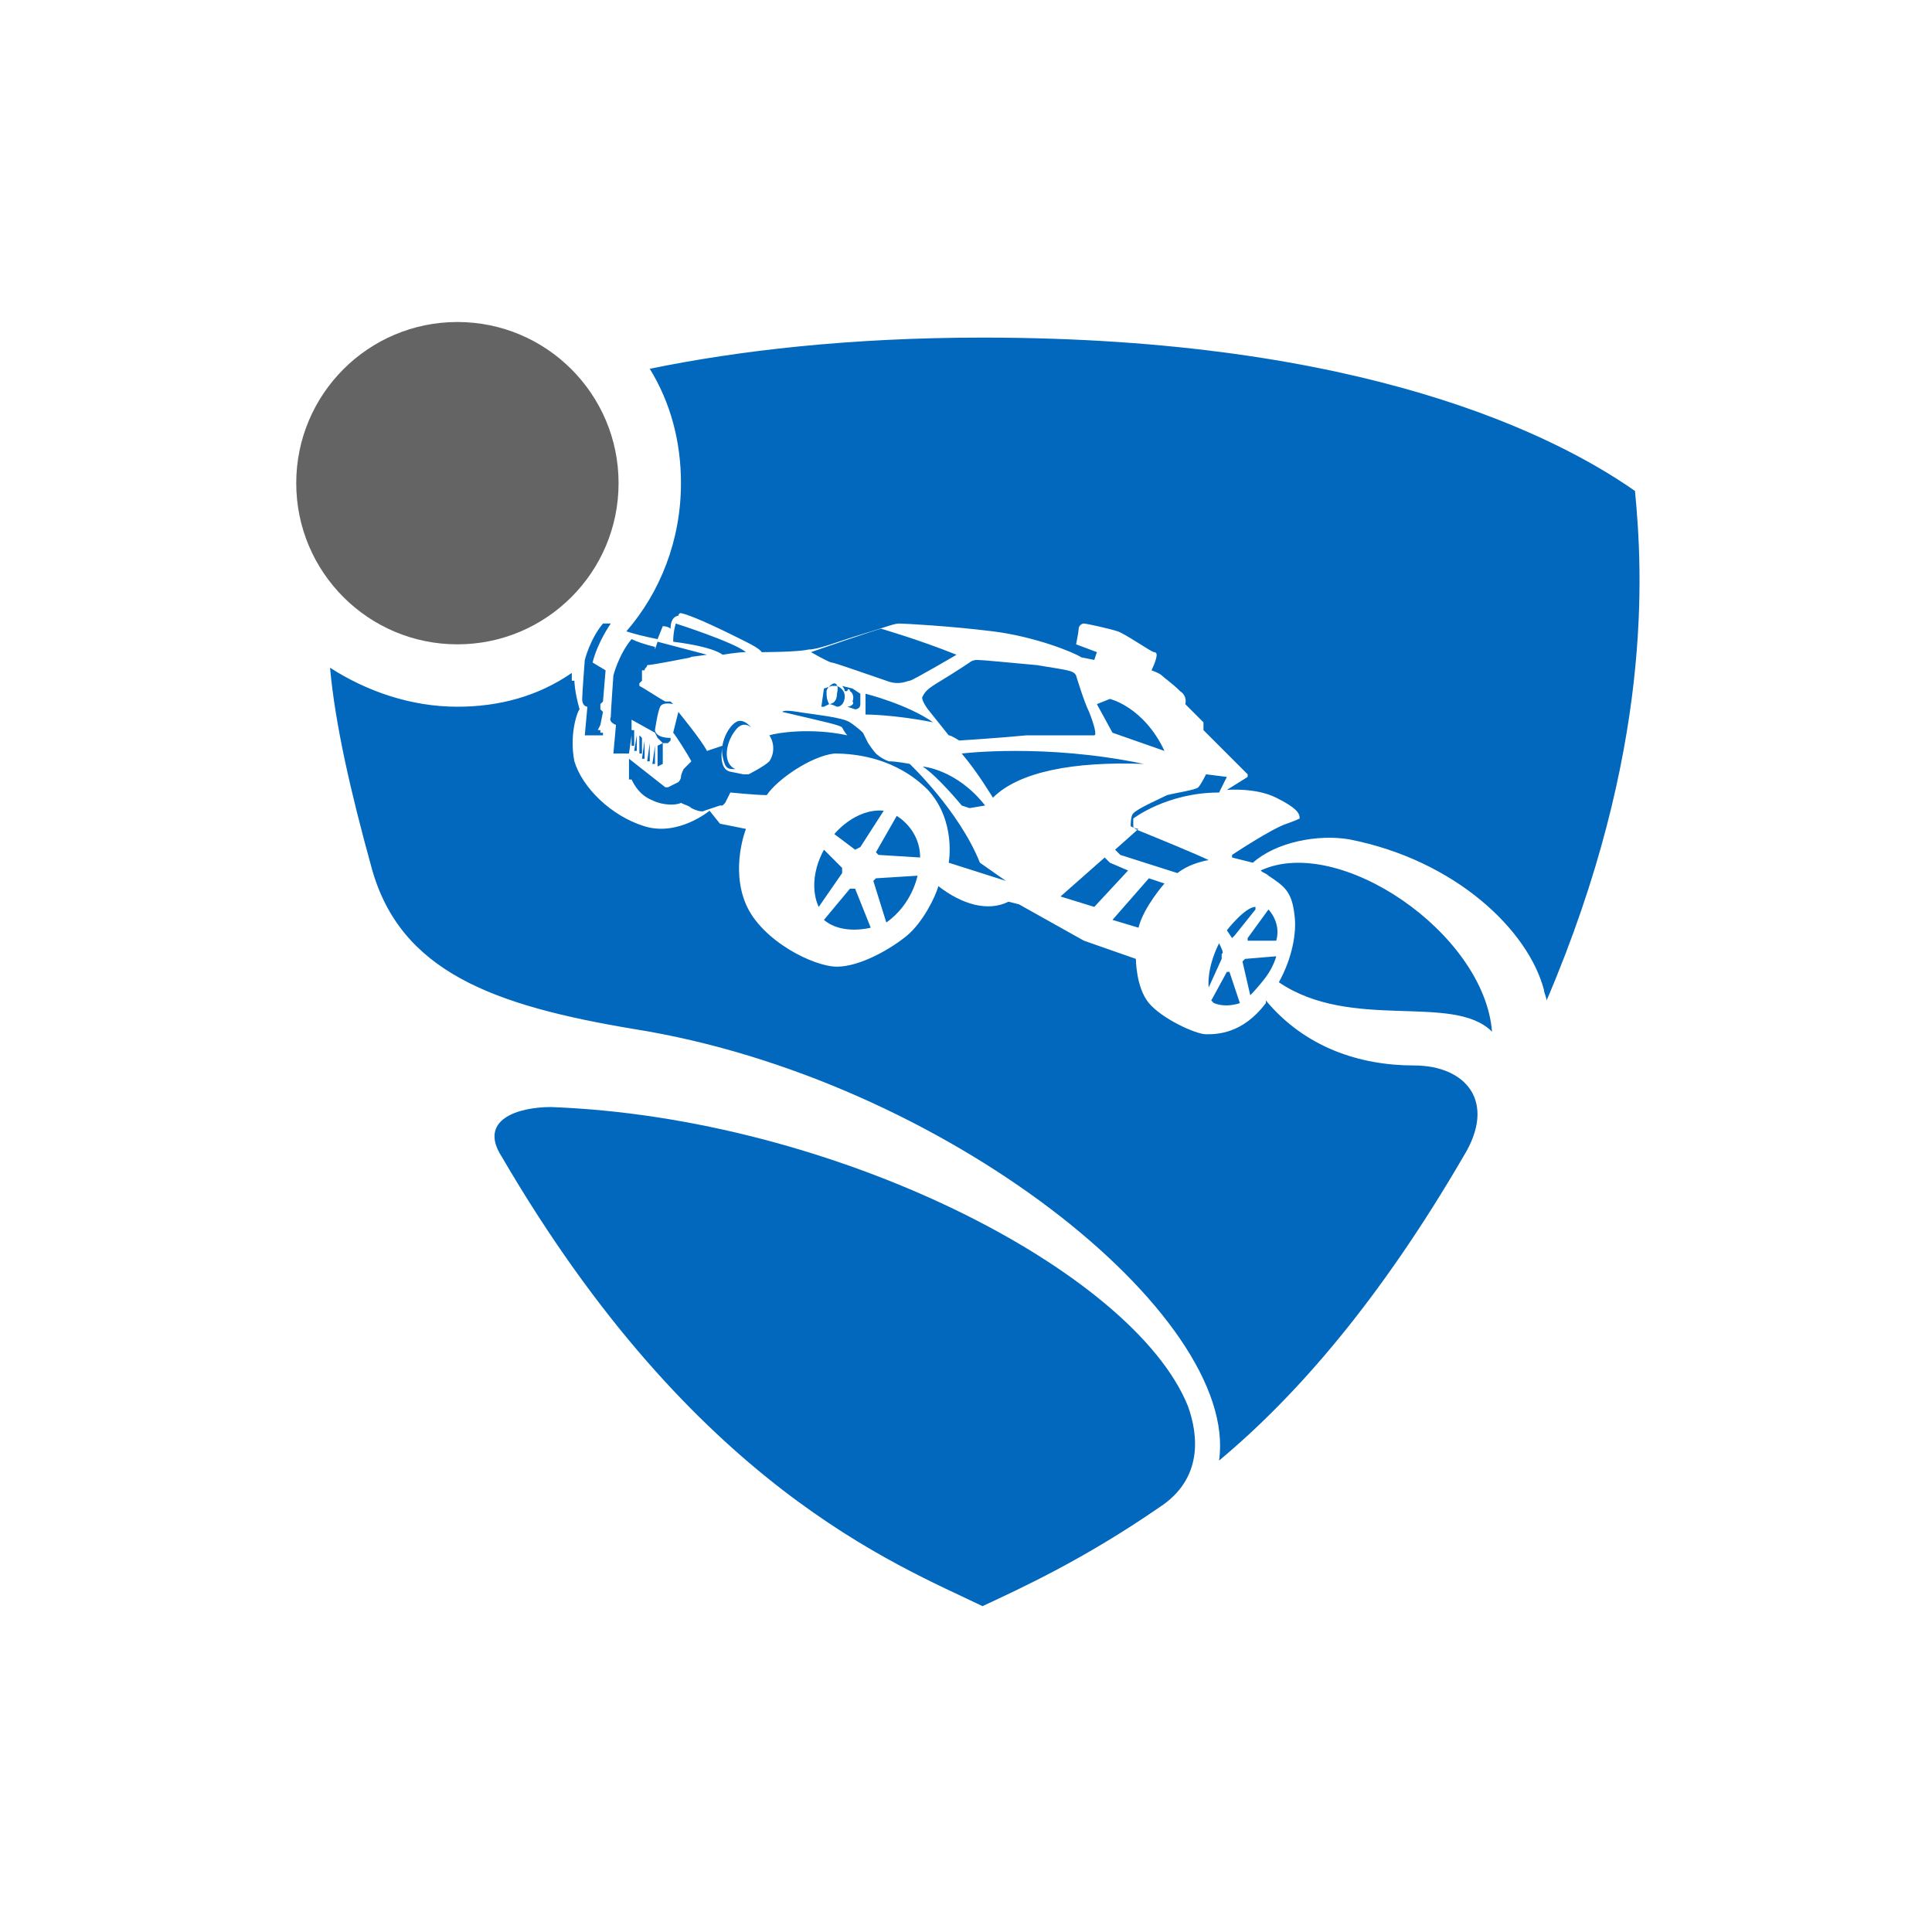 <svg width="150" height="150" viewBox="0 0 150 150" fill="none" xmlns="http://www.w3.org/2000/svg">
<path d="M71.64 59.512C71.64 59.512 74.264 59.714 76.484 62.539L75.273 62.742L74.667 62.539C74.667 62.539 72.851 60.319 71.64 59.512H71.64ZM67.603 72.025L66.392 68.998H65.989L63.971 71.42C65.383 72.631 67.603 72.025 67.603 72.025L67.603 72.025ZM86.171 54.265L85.162 54.668L86.373 56.888L90.41 58.301C88.795 54.87 86.171 54.264 86.171 54.264V54.265ZM74.667 58.503C75.878 59.916 77.089 61.934 77.089 61.934C79.108 59.916 83.346 59.108 88.795 59.31C81.126 57.696 74.667 58.503 74.667 58.503ZM67.2 55.475C67.2 55.475 69.42 55.475 72.447 56.081C70.429 54.668 67.2 53.861 67.2 53.861V55.475ZM85.768 66.576L82.337 69.603L84.96 70.411L87.584 67.585L86.171 66.979L85.768 66.576ZM62.962 50.632C62.962 50.632 64.374 51.439 64.576 51.439C64.778 51.439 67.603 52.448 68.814 52.852C69.823 53.255 70.429 52.852 70.631 52.852C70.833 52.852 74.264 50.834 74.264 50.834C71.236 49.623 68.411 48.815 68.411 48.815C68.209 48.815 62.962 50.632 62.962 50.632V50.632ZM83.548 52.448C83.346 52.045 82.942 52.045 80.52 51.641C78.3 51.44 76.282 51.237 75.878 51.237C75.475 51.237 75.273 51.44 75.273 51.44C75.273 51.44 74.062 52.247 73.053 52.852C72.044 53.458 71.842 53.66 71.64 54.063C71.438 54.265 72.044 55.072 72.044 55.072L73.658 57.09C73.86 57.09 74.466 57.494 74.466 57.494C74.466 57.494 77.695 57.292 79.713 57.09H84.96C85.162 57.09 84.96 56.283 84.557 55.274C84.153 54.467 83.548 52.449 83.548 52.449L83.548 52.448ZM64.374 54.668C64.374 54.668 64.576 54.668 64.98 54.87C65.383 54.87 65.585 54.467 65.585 54.063C65.585 53.457 64.98 53.256 64.98 53.256H64.576L63.971 53.458L63.769 54.871H63.971L64.374 54.669C64.172 54.265 64.172 54.063 64.172 53.66C64.172 53.457 64.576 53.054 64.778 53.054C64.778 53.054 65.181 53.054 64.98 53.861C64.98 54.668 64.374 54.668 64.374 54.668V54.668ZM98.483 70.612L96.868 72.832V73.035H99.088C99.492 71.622 98.483 70.613 98.483 70.613L98.483 70.612ZM58.118 60.117H57.714L56.705 59.915C55.696 59.713 56.099 57.897 56.099 57.897L54.889 58.301C54.485 57.493 52.668 55.273 52.668 55.273L52.265 56.888C52.467 57.09 53.476 58.704 53.678 59.108L53.072 59.714C53.072 59.714 52.87 60.117 52.87 60.319C52.87 60.521 52.668 60.723 52.668 60.723L51.861 61.126H51.659L48.834 58.906V60.521H49.035C49.237 60.924 49.641 61.732 50.65 62.135C51.457 62.539 52.467 62.539 52.87 62.337C53.274 62.54 53.476 62.54 53.678 62.741C54.485 63.145 54.687 62.943 54.687 62.943L55.898 62.54H56.099L56.301 62.337L56.705 61.53C56.705 61.53 58.723 61.732 59.531 61.732C60.338 60.521 62.962 58.705 64.778 58.503C66.594 58.503 69.622 58.907 72.044 61.329C74.264 63.751 73.658 66.98 73.658 66.98L78.098 68.393L76.08 66.98C74.466 62.943 70.631 59.31 70.631 59.31C70.631 59.31 69.622 59.108 69.016 59.108C68.411 58.906 68.007 58.503 68.007 58.503C68.007 58.503 67.805 58.3 67.402 57.695L66.998 56.888C66.998 56.888 66.594 56.484 65.989 56.081C65.383 55.677 63.163 55.475 61.952 55.273C60.741 55.071 60.741 55.273 60.741 55.273C64.172 56.081 65.181 56.282 65.383 56.484C65.383 56.484 65.585 56.888 65.787 57.09C62.962 56.484 60.338 56.888 59.732 57.09C60.136 57.696 60.136 58.503 59.732 59.108C59.329 59.512 58.118 60.117 58.118 60.117L58.118 60.117ZM96.465 74.649L97.07 77.273C97.07 77.273 97.675 76.667 98.281 75.86C98.886 75.053 99.088 74.245 99.088 74.245L96.666 74.448L96.465 74.649ZM47.825 56.283L47.623 58.503H48.834L49.035 57.09V57.897H49.237V56.687H49.035V55.879L50.852 56.888L51.054 57.292L51.458 57.695H51.861L52.063 57.493V57.291C50.852 57.291 50.852 56.685 50.852 56.685C50.852 56.685 51.054 55.273 51.256 54.869C51.458 54.465 52.265 54.667 52.265 54.667L52.063 54.465H51.659C51.256 54.263 50.045 53.456 49.641 53.254V53.052L49.843 52.849V52.042H50.045C50.045 51.84 50.247 51.84 50.247 51.639C50.65 51.639 53.678 51.033 53.678 51.033L50.852 50.427V50.226C50.045 50.024 49.439 49.822 49.036 49.62C48.026 50.831 47.623 52.446 47.623 52.446C47.623 52.446 47.421 55.271 47.421 55.675C47.219 56.079 47.825 56.281 47.825 56.281L47.825 56.283ZM95.254 72.227L95.657 72.833L95.859 72.631L97.474 70.612V70.41C96.666 70.41 95.254 72.227 95.254 72.227L95.254 72.227ZM90.41 68.594L89.199 68.191L86.373 71.42L88.391 72.025C88.795 70.411 90.41 68.594 90.41 68.594V68.594ZM94.648 73.236C93.639 75.254 93.841 76.667 93.841 76.667L94.85 74.447V74.044C95.052 74.044 94.85 73.64 94.648 73.236L94.648 73.236ZM93.639 60.117C93.639 60.117 93.235 60.925 93.033 61.127C92.832 61.329 91.419 61.53 90.612 61.732C89.804 62.136 88.391 62.742 87.988 63.145C87.786 63.347 87.786 63.952 87.786 64.154C87.786 64.154 88.19 64.356 88.391 64.356L86.575 65.971L86.979 66.374L91.419 67.787C92.428 66.98 93.841 66.778 93.841 66.778C93.033 66.375 89.602 64.962 88.593 64.558C88.593 64.558 87.988 64.356 87.988 64.155V63.549C87.988 63.549 90.612 61.531 94.648 61.531L95.254 60.32L93.639 60.117ZM96.263 77.878L95.455 75.456H95.254L94.043 77.676L94.244 77.879C95.254 78.282 96.263 77.879 96.263 77.879L96.263 77.878ZM65.787 54.87L66.392 55.072C66.392 55.072 66.796 55.072 66.796 54.669V53.861L66.191 53.458L65.383 53.256C65.585 53.458 65.585 53.659 65.585 53.659H65.787C65.787 53.457 65.989 53.457 65.989 53.659C65.989 53.659 66.393 53.861 66.191 54.467C66.393 54.669 65.989 54.87 65.787 54.87H65.787ZM63.971 65.971C62.558 68.594 63.567 70.411 63.567 70.411L65.383 67.787V67.383L63.971 65.971ZM50.852 50.43L53.274 51.036C53.476 51.036 54.889 50.833 54.889 50.833L51.054 49.824L50.852 50.43ZM52.265 49.824C55.494 50.228 56.099 50.833 56.099 50.833C56.099 50.833 57.31 50.631 57.916 50.631C56.907 49.824 52.467 48.411 52.467 48.411C52.467 48.411 52.265 49.017 52.265 49.824L52.265 49.824ZM57.108 56.081C56.503 56.484 55.898 57.695 56.099 58.705C56.301 59.714 56.503 59.714 57.108 59.714C56.099 59.31 56.301 57.695 57.108 56.686C57.714 55.879 58.319 56.484 58.319 56.484C58.319 56.484 57.714 55.677 57.108 56.081V56.081ZM42.779 85.951C40.155 85.951 37.128 86.96 38.944 89.786C53.879 115.417 69.622 121.472 76.282 124.701C79.309 123.289 84.153 121.069 90.006 117.032C93.437 114.812 93.034 111.381 92.226 109.161C87.988 98.666 64.778 86.758 42.779 85.951V85.951ZM126.94 38.118C120.885 33.88 105.95 26.211 76.282 26.211C65.989 26.211 57.31 27.22 50.448 28.633C52.063 31.256 52.87 34.284 52.87 37.513C52.87 41.953 51.256 45.989 48.632 49.017C49.237 49.218 50.045 49.42 51.054 49.623L51.458 48.614C51.458 48.614 51.861 48.614 52.063 48.816C52.063 47.806 52.668 47.806 52.668 47.806C52.668 47.806 52.668 47.604 52.87 47.604C53.879 47.806 56.705 49.219 57.916 49.825C59.127 50.43 59.127 50.632 59.127 50.632C59.127 50.632 61.952 50.632 62.76 50.43C63.567 50.43 64.98 49.824 66.998 49.219C69.016 48.613 69.42 48.411 69.823 48.411C70.227 48.411 73.86 48.613 77.089 49.017C80.318 49.42 83.346 50.632 83.951 51.035L84.96 51.237L85.162 50.632L83.548 50.026C83.548 50.026 83.749 49.017 83.749 48.815C83.749 48.613 83.951 48.411 84.153 48.411C84.355 48.411 86.171 48.815 86.777 49.017C87.382 49.219 89.401 50.632 89.602 50.632C89.804 50.632 89.804 50.834 89.804 50.834C89.804 51.237 89.401 52.045 89.401 52.045L88.795 51.843L89.401 52.045C89.401 52.045 90.006 52.247 90.208 52.448C90.41 52.651 91.015 53.054 91.621 53.659C92.226 54.063 92.024 54.668 92.024 54.668L93.437 56.081V56.687L96.868 60.118V60.32L95.254 61.329C95.254 61.329 97.474 61.127 99.088 61.935C100.703 62.742 100.905 63.146 100.905 63.549C100.501 63.752 99.895 63.953 99.895 63.953C98.685 64.356 95.657 66.375 95.657 66.375V66.577L97.272 66.981C99.088 65.366 102.317 64.76 104.739 65.164C113.014 66.779 118.665 72.228 119.876 76.87C119.876 77.072 120.078 77.476 120.078 77.677C128.353 58.302 127.546 44.376 126.94 38.12L126.94 38.118ZM97.877 67.585C98.079 67.787 98.281 67.787 98.483 67.988C99.694 68.796 100.299 69.199 100.501 71.016C100.703 72.428 100.299 74.447 99.29 76.263C104.941 80.098 112.812 77.07 115.84 80.098C115.234 72.428 103.932 64.759 97.877 67.585V67.585ZM51.457 57.695L51.054 57.898V59.512L51.457 59.31V57.695ZM109.785 82.722C105.547 82.722 101.308 81.309 98.281 77.676V77.878C96.465 80.3 94.446 80.3 93.639 80.3C92.832 80.3 90.208 79.089 89.199 77.878C88.19 76.667 88.19 74.447 88.19 74.447L84.153 73.034L79.108 70.209L78.3 70.007C76.686 70.814 74.667 70.209 72.851 68.796C72.649 69.603 71.64 71.621 70.429 72.63C69.218 73.64 66.796 75.052 64.98 75.052C63.163 75.052 59.127 73.034 57.916 70.209C56.705 67.383 57.916 64.356 57.916 64.356L55.898 63.952L55.09 62.943C55.09 62.943 52.668 64.961 50.045 64.154C47.421 63.347 45.201 61.127 44.595 59.108C44.192 57.09 44.797 55.274 44.999 55.072C44.595 53.659 44.595 52.852 44.595 52.852H44.394V52.246C41.77 54.062 38.742 54.87 35.513 54.87C31.88 54.87 28.449 53.659 25.624 51.842C26.027 56.283 27.238 61.53 28.853 67.383C31.073 75.456 38.339 78.08 49.237 79.896C73.255 83.731 96.263 102.097 94.648 113.399C100.703 108.354 107.161 100.886 113.62 89.785C116.243 85.547 113.821 82.722 109.785 82.722L109.785 82.722ZM45.605 54.87L45.403 57.09H46.815V56.888H46.614V56.686H46.412L46.614 56.282L46.815 55.273L46.614 55.071V54.667L46.815 54.465L47.017 52.043L46.008 51.438C46.412 49.823 47.421 48.41 47.421 48.41H46.816C45.806 49.621 45.403 51.236 45.403 51.236C45.403 51.236 45.201 53.859 45.201 54.263C45.201 54.869 45.605 54.869 45.605 54.869L45.605 54.87ZM67.805 68.392L68.814 71.621C70.833 70.209 71.236 67.989 71.236 67.989L68.007 68.191L67.805 68.392ZM69.622 63.346L68.007 66.172L68.209 66.374L71.438 66.576C71.438 64.356 69.622 63.347 69.622 63.347L69.622 63.346ZM49.439 57.09L49.237 58.301H49.439V57.09ZM64.778 64.759L66.392 65.97L66.796 65.768L68.613 62.943C66.392 62.74 64.778 64.759 64.778 64.759L64.778 64.759ZM49.843 57.292L49.641 57.09V58.502H49.843V57.292ZM50.448 57.695L50.246 59.108H50.448V57.695ZM50.852 57.897L50.65 59.31H50.852V57.897ZM50.045 57.494L49.843 58.907H50.045V57.494Z" fill="#0168BD"/>
<path d="M35.513 50.026C42.424 50.026 48.026 44.424 48.026 37.513C48.026 30.602 42.424 25 35.513 25C28.602 25 23 30.602 23 37.513C23 44.424 28.602 50.026 35.513 50.026Z" fill="#646464"/>
</svg>
